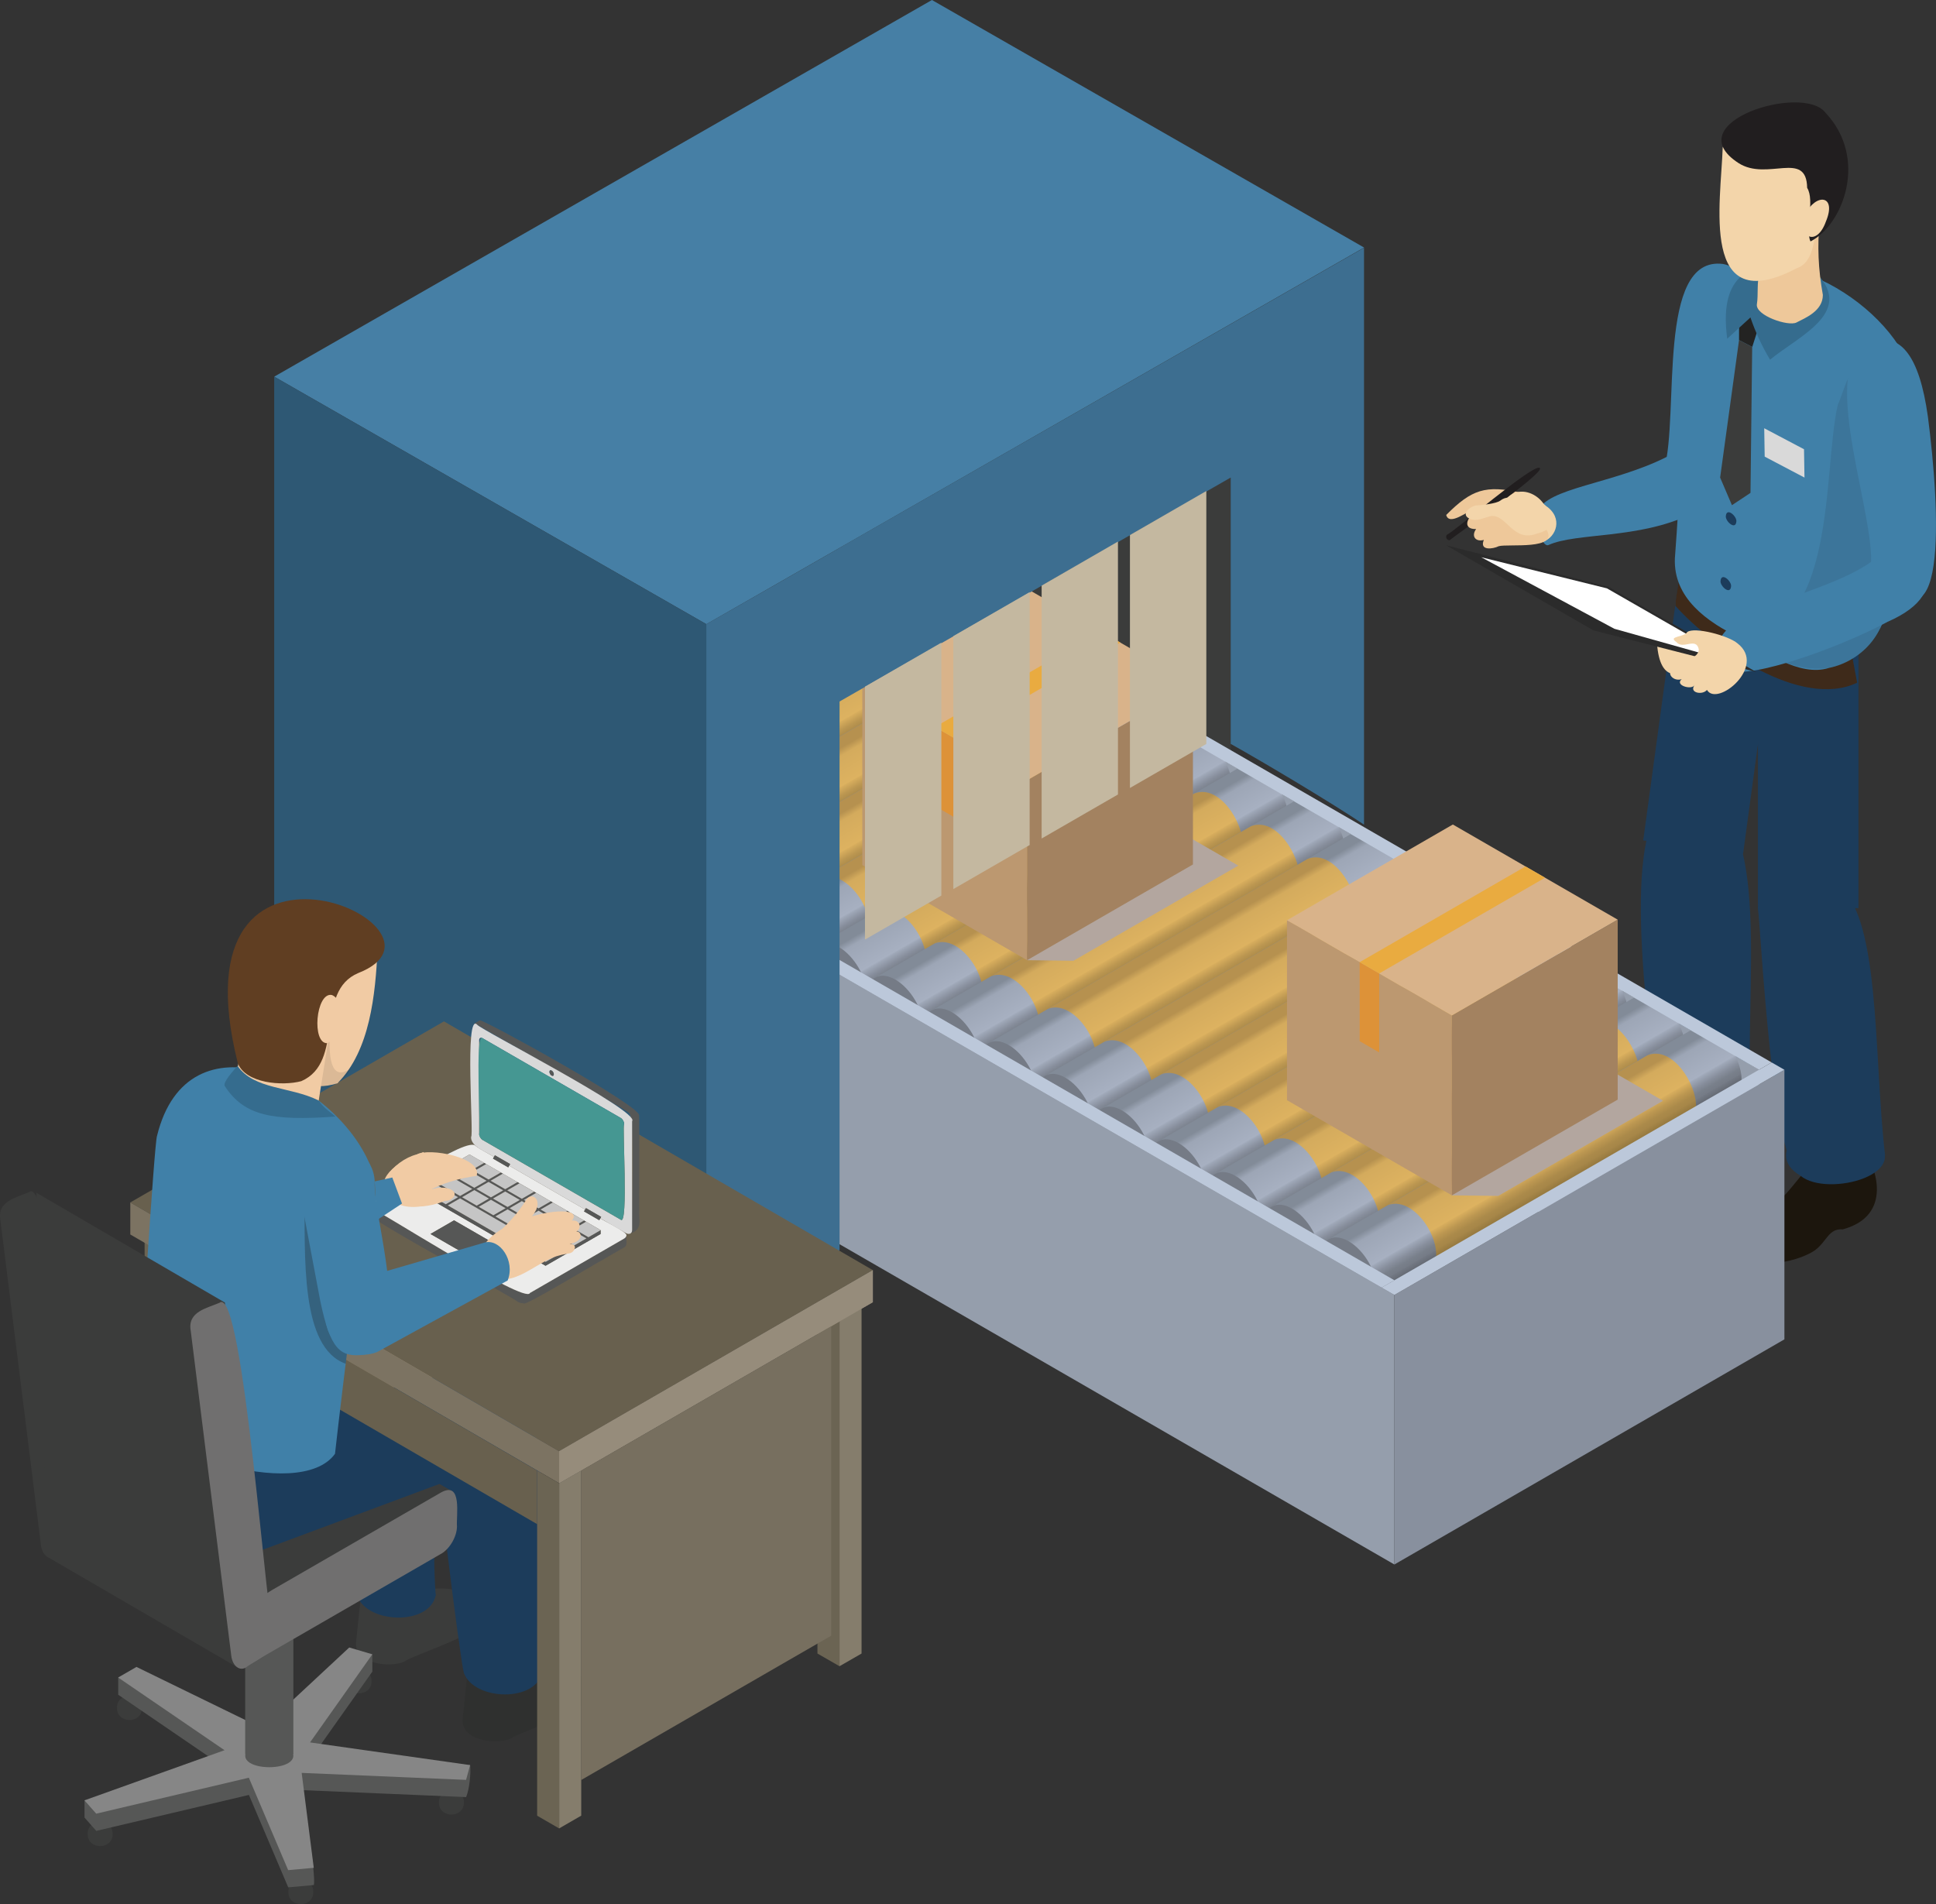 <?xml version="1.0" encoding="UTF-8"?>
<svg xmlns="http://www.w3.org/2000/svg" xmlns:xlink="http://www.w3.org/1999/xlink" viewBox="0 0 332.82 327.37">
  <rect x="0" y="0" width="332.82" height="327.37" fill="#333333" stroke="none"/>
  <defs>
    <style>
      .cls-1 {
        opacity: .1;
      }

      .cls-1, .cls-2 {
        fill: #1c1c1b;
      }

      .cls-3 {
        fill: url(#linear-gradient);
      }

      .cls-4 {
        fill: none;
        isolation: isolate;
      }

      .cls-5 {
        fill: #68604e;
      }

      .cls-6 {
        fill: #f1cba4;
      }

      .cls-7 {
        fill: #f3d5aa;
      }

      .cls-8 {
        fill: #eec89a;
      }

      .cls-9 {
        fill: #e9ab40;
      }

      .cls-10 {
        fill: #fff;
      }

      .cls-11 {
        fill: #ececeb;
      }

      .cls-12 {
        fill: #6b6453;
      }

      .cls-13 {
        fill: #9c9c9b;
      }

      .cls-14 {
        fill: #857d6c;
      }

      .cls-15 {
        fill: #bcc8da;
      }

      .cls-16 {
        fill: #bc9870;
      }

      .cls-17 {
        fill: #c4b8a0;
      }

      .cls-18 {
        fill: #dd9238;
      }

      .cls-19 {
        fill: #d9b38a;
      }

      .cls-20 {
        fill: #d9d9d9;
      }

      .cls-21 {
        fill: #c5c5c5;
      }

      .cls-22 {
        fill: #21556a;
      }

      .cls-23 {
        fill: #211e1f;
      }

      .cls-24 {
        fill: #232322;
      }

      .cls-25 {
        fill: #4080a8;
      }

      .cls-26 {
        fill: #1c160d;
      }

      .cls-27 {
        fill: #356c8e;
      }

      .cls-28 {
        fill: #3d6e90;
      }

      .cls-29 {
        fill: #3e2a1a;
      }

      .cls-30 {
        fill: #1c3c5b;
      }

      .cls-31 {
        fill: #a38260;
      }

      .cls-32 {
        fill: #706f6f;
      }

      .cls-33 {
        fill: #968c7b;
      }

      .cls-34 {
        fill: #959eac;
      }

      .cls-35 {
        fill: #968870;
      }

      .cls-36 {
        fill: #459792;
      }

      .cls-37 {
        fill: #868686;
      }

      .cls-38 {
        fill: #88909e;
      }

      .cls-39 {
        fill: #2b2b2b;
      }

      .cls-40 {
        fill: #565756;
      }

      .cls-41 {
        fill: #2e5874;
      }

      .cls-42 {
        fill: #3b3c3b;
      }

      .cls-43 {
        fill: #2f302f;
      }

      .cls-44 {
        fill: #603e22;
      }

      .cls-45 {
        fill: #467fa5;
      }

      .cls-46 {
        fill: #776f5f;
      }

      .cls-47 {
        fill: #7c7362;
      }

      .cls-48 {
        fill: #757b86;
      }

      .cls-49 {
        fill: #b3a69f;
        mix-blend-mode: multiply;
      }

      .cls-50 {
        fill: url(#linear-gradient-8);
      }

      .cls-51 {
        fill: url(#linear-gradient-9);
      }

      .cls-52 {
        fill: url(#linear-gradient-3);
      }

      .cls-53 {
        fill: url(#linear-gradient-4);
      }

      .cls-54 {
        fill: url(#linear-gradient-2);
      }

      .cls-55 {
        fill: url(#linear-gradient-6);
      }

      .cls-56 {
        fill: url(#linear-gradient-7);
      }

      .cls-57 {
        fill: url(#linear-gradient-5);
      }

      .cls-58 {
        fill: url(#linear-gradient-14);
      }

      .cls-59 {
        fill: url(#linear-gradient-18);
      }

      .cls-60 {
        fill: url(#linear-gradient-22);
      }

      .cls-61 {
        fill: url(#linear-gradient-20);
      }

      .cls-62 {
        fill: url(#linear-gradient-21);
      }

      .cls-63 {
        fill: url(#linear-gradient-23);
      }

      .cls-64 {
        fill: url(#linear-gradient-15);
      }

      .cls-65 {
        fill: url(#linear-gradient-19);
      }

      .cls-66 {
        fill: url(#linear-gradient-16);
      }

      .cls-67 {
        fill: url(#linear-gradient-17);
      }

      .cls-68 {
        fill: url(#linear-gradient-13);
      }

      .cls-69 {
        fill: url(#linear-gradient-12);
      }

      .cls-70 {
        fill: url(#linear-gradient-10);
      }

      .cls-71 {
        fill: url(#linear-gradient-11);
      }

      .cls-72 {
        fill: url(#linear-gradient-27);
      }

      .cls-73 {
        fill: url(#linear-gradient-24);
      }

      .cls-74 {
        fill: url(#linear-gradient-26);
      }

      .cls-75 {
        fill: url(#linear-gradient-25);
      }

      .cls-76 {
        fill: url(#linear-gradient-28);
      }

      .cls-77 {
        fill: url(#linear-gradient-29);
      }

      .cls-2 {
        opacity: .3;
      }
    </style>
    <linearGradient id="linear-gradient" x1="656.01" y1="367.08" x2="679.3" y2="367.08" gradientTransform="translate(1058.07 -98) rotate(-160.72) scale(1 -1)" gradientUnits="userSpaceOnUse">
      <stop offset="0" stop-color="#211e1f"/>
      <stop offset=".09" stop-color="#211e1f"/>
      <stop offset="1" stop-color="#211e1f"/>
    </linearGradient>
    <linearGradient id="linear-gradient-2" x1="5982.68" y1="132.74" x2="5975.83" y2="120.88" gradientTransform="translate(-5840.99)" gradientUnits="userSpaceOnUse">
      <stop offset=".05" stop-color="#595e67"/>
      <stop offset=".11" stop-color="#60656e"/>
      <stop offset=".21" stop-color="#737984"/>
      <stop offset=".21" stop-color="#757b86"/>
      <stop offset=".27" stop-color="#79808b"/>
      <stop offset=".34" stop-color="#878e9c"/>
      <stop offset=".43" stop-color="#9ea7b7"/>
      <stop offset=".45" stop-color="#a7b0c1"/>
      <stop offset=".78" stop-color="#9da6b6"/>
      <stop offset=".87" stop-color="#828b98"/>
    </linearGradient>
    <linearGradient id="linear-gradient-3" x1="5983.85" y1="132.06" x2="5977" y2="120.2" gradientTransform="translate(-5840.99)" gradientUnits="userSpaceOnUse">
      <stop offset=".05" stop-color="#886e3a"/>
      <stop offset=".11" stop-color="#8f743d"/>
      <stop offset=".21" stop-color="#a58547"/>
      <stop offset=".21" stop-color="#a68648"/>
      <stop offset=".27" stop-color="#ab8a4a"/>
      <stop offset=".35" stop-color="#bc9751"/>
      <stop offset=".44" stop-color="#d7ad5d"/>
      <stop offset=".45" stop-color="#ddb260"/>
      <stop offset=".78" stop-color="#d4ab5d"/>
      <stop offset=".87" stop-color="#b6914f"/>
    </linearGradient>
    <linearGradient id="linear-gradient-4" x1="5992.42" y1="138.36" x2="5985.57" y2="126.5" xlink:href="#linear-gradient-2"/>
    <linearGradient id="linear-gradient-5" x1="5993.59" y1="137.69" x2="5986.74" y2="125.83" xlink:href="#linear-gradient-3"/>
    <linearGradient id="linear-gradient-6" x1="6002.16" y1="143.99" x2="5995.31" y2="132.13" xlink:href="#linear-gradient-2"/>
    <linearGradient id="linear-gradient-7" x1="6003.33" y1="143.31" x2="5996.48" y2="131.45" xlink:href="#linear-gradient-3"/>
    <linearGradient id="linear-gradient-8" x1="6011.9" y1="149.61" x2="6005.05" y2="137.75" xlink:href="#linear-gradient-2"/>
    <linearGradient id="linear-gradient-9" x1="6013.07" y1="148.94" x2="6006.22" y2="137.08" xlink:href="#linear-gradient-3"/>
    <linearGradient id="linear-gradient-10" x1="6021.64" y1="155.24" x2="6014.79" y2="143.38" xlink:href="#linear-gradient-2"/>
    <linearGradient id="linear-gradient-11" x1="6022.81" y1="154.56" x2="6015.96" y2="142.7" xlink:href="#linear-gradient-3"/>
    <linearGradient id="linear-gradient-12" x1="6031.38" y1="160.86" x2="6024.53" y2="149" xlink:href="#linear-gradient-2"/>
    <linearGradient id="linear-gradient-13" x1="6032.55" y1="160.18" x2="6025.7" y2="148.32" xlink:href="#linear-gradient-3"/>
    <linearGradient id="linear-gradient-14" x1="6041.12" y1="166.48" x2="6034.27" y2="154.62" xlink:href="#linear-gradient-2"/>
    <linearGradient id="linear-gradient-15" x1="6042.29" y1="165.81" x2="6035.44" y2="153.95" xlink:href="#linear-gradient-3"/>
    <linearGradient id="linear-gradient-16" x1="6050.86" y1="172.11" x2="6044.01" y2="160.25" xlink:href="#linear-gradient-2"/>
    <linearGradient id="linear-gradient-17" x1="6052.03" y1="171.43" x2="6045.18" y2="159.57" xlink:href="#linear-gradient-3"/>
    <linearGradient id="linear-gradient-18" x1="6060.6" y1="177.73" x2="6053.75" y2="165.87" xlink:href="#linear-gradient-2"/>
    <linearGradient id="linear-gradient-19" x1="6061.77" y1="177.06" x2="6054.93" y2="165.2" xlink:href="#linear-gradient-3"/>
    <linearGradient id="linear-gradient-20" x1="6070.34" y1="183.36" x2="6063.5" y2="171.5" xlink:href="#linear-gradient-2"/>
    <linearGradient id="linear-gradient-21" x1="6071.51" y1="182.68" x2="6064.67" y2="170.82" xlink:href="#linear-gradient-3"/>
    <linearGradient id="linear-gradient-22" x1="6080.08" y1="188.98" x2="6073.24" y2="177.12" xlink:href="#linear-gradient-2"/>
    <linearGradient id="linear-gradient-23" x1="6081.25" y1="188.3" x2="6074.41" y2="176.44" xlink:href="#linear-gradient-3"/>
    <linearGradient id="linear-gradient-24" x1="6089.82" y1="194.6" x2="6082.98" y2="182.74" xlink:href="#linear-gradient-2"/>
    <linearGradient id="linear-gradient-25" x1="6091" y1="193.93" x2="6084.15" y2="182.07" xlink:href="#linear-gradient-3"/>
    <linearGradient id="linear-gradient-26" x1="6099.57" y1="200.23" x2="6092.72" y2="188.37" xlink:href="#linear-gradient-2"/>
    <linearGradient id="linear-gradient-27" x1="6100.74" y1="199.55" x2="6093.89" y2="187.69" xlink:href="#linear-gradient-3"/>
    <linearGradient id="linear-gradient-28" x1="6109.31" y1="205.85" x2="6102.46" y2="193.99" xlink:href="#linear-gradient-2"/>
    <linearGradient id="linear-gradient-29" x1="6110.48" y1="205.18" x2="6103.63" y2="193.32" xlink:href="#linear-gradient-3"/>
  </defs>
  <g class="cls-4">
    <g id="_レイヤー_2" data-name="レイヤー 2">
      <g id="pc">
        <g>
          <g>
            <path class="cls-26" d="m297.47,185.19c2.24,3,5.19,11.46-3.53,13.82-2.41-.18-2.68,1.96-4.65,3.49-1.48,1.19-8.46,4.19-13.71.53-1.07-3.28,2.41-5.74,5.7-7.74,3.26-1.53,6.55-7.89,8.98-8.79,0,0,3.24-3.95,7.21-1.3Z"/>
            <path class="cls-26" d="m320.31,197.56c2.25,2.99,5.18,11.46-3.53,13.81-2.4-.18-2.68,1.97-4.65,3.5-1.48,1.18-8.46,4.18-13.71.52-1.05-3.37,2.37-5.69,5.7-7.74,3.25-1.53,6.55-7.89,8.98-8.8,0,0,3.24-3.94,7.22-1.3Z"/>
          </g>
          <path class="cls-30" d="m305.74,101.71c-1.77,13.21-4.26,31.76-6.08,45.07l-17.17-2.29c.39-2.84,5.93-43.51,6.15-45.14l.72.07,16.38,2.29Z"/>
          <path class="cls-30" d="m286.3,181.83c-3.33,1.92-3.33,5.04,0,6.96,4.63,3.87,20.56-.47,12.05-6.96-3.33-1.92-8.72-1.92-12.05,0Z"/>
          <path class="cls-30" d="m300.85,185.31c-.55-19.2,3.85-49.61-11.72-49.36-12.26,2.61-4.67,42.2-5.33,49.36.46,1.79,3.15-.62,4.89,0,0,0,12.15,0,12.15,0Z"/>
          <rect class="cls-30" x="302.21" y="110.62" width="17.28" height="45.52"/>
          <path class="cls-30" d="m309.53,195.19c-3.33,1.92-3.33,5.04,0,6.96,4.63,3.87,20.56-.47,12.05-6.96-3.33-1.92-8.72-1.92-12.05,0Z"/>
          <path class="cls-30" d="m324.07,198.67c-2.07-17.72-.65-42.21-8.69-46.9-4.72-3.77-12.34-2.04-13.18,4.37.51,3.42,2.56,46,7.2,44.65,0,0,14.67-2.12,14.67-2.12Z"/>
          <path class="cls-29" d="m319.26,117.38c-9.68,4.62-24.88-6.12-31.19-13.16-.25-.11.64-4.71.57-4.87l.72.07c7.81,6.93,17.89,14.03,28.83,12.23.36,1.93.72,3.79,1.07,5.72Z"/>
          <path class="cls-25" d="m300.04,60.7c-2.1,13.44-10.82,41.59-13.96,20,2.67-9.42-1.37-36.75,10.1-35.32,3.81.75,5.98,4.55,3.86,15.33Z"/>
          <path class="cls-25" d="m290.68,88.4c-9,4.33-19.64,3.13-24.49,5.31-1.18.53-3.2-5.07-.8-7.17,3.76-3.31,15.87-4.12,24.45-9.91.64,2.13,6.58,9.55.84,11.77Z"/>
          <path class="cls-25" d="m326.39,59.43s-1.91,43.1-1.91,43.1c0,6.38-4.57,11.19-10.08,12.31-5,1.6-11.2-2.86-15.43-5.25-5.51-2.68-11.31-6.75-11.04-13.59.88-11.31,1.46-27.29,2.69-38.53,5.11-20.49,28.02-10.08,35.77,1.95Z"/>
          <path class="cls-1" d="m298.96,109.59c9.17,6.38,17.83,8.31,24.21-1.08,1.09-5.39-1.59-8.78-.5-14.18-.14-9.62-3.53-19.62-4.52-29.27-.29-1.39-1.41,2.82-2.21,4.53-2.63,11.42-.05,39.87-16.97,40Z"/>
          <polygon class="cls-20" points="303.37 78.51 310.21 82.11 310.13 77.24 303.29 73.63 303.37 78.51"/>
          <path class="cls-25" d="m298.29,109.21l-3.24-1.86c-.68-10.49,2.41-32.83,4.24-53.68l3.69,1.36c-1.94,21.05-5.03,43.56-4.68,54.18Z"/>
          <path class="cls-13" d="m299.12,62.51c-.12.88,1.67,2.51,1.81.95.12-.88-1.67-2.51-1.81-.95Z"/>
          <path class="cls-13" d="m297.74,75.99c-.12.88,1.67,2.51,1.81.95.12-.88-1.67-2.51-1.81-.95Z"/>
          <path class="cls-30" d="m296.69,88.72c-.12.88,1.67,2.51,1.81.95.12-.88-1.67-2.51-1.81-.95Z"/>
          <path class="cls-30" d="m295.78,99.87c-.12.88,1.67,2.51,1.81.95.12-.88-1.67-2.51-1.81-.95Z"/>
          <polygon class="cls-24" points="298.96 58.48 301.23 59.65 302.73 54.96 298.97 53.66 298.96 58.48"/>
          <polygon class="cls-42" points="300.93 84.74 301.22 59.65 298.96 58.48 295.71 82.11 297.74 86.86 300.93 84.74"/>
          <path class="cls-27" d="m311.67,46.38c7.66,7.11-2.19,11.21-7.38,15.46-1.37-2.29-2.51-4.73-3.37-7.26-1.33,1.22-2.66,2.44-3.99,3.66-1.62-12.01,4.9-14.02,14.74-11.86Z"/>
          <path class="cls-7" d="m284.86,110.66c.5,6.89,4.2,6.34,7.78,1.84l-7.78-1.84Z"/>
          <path class="cls-8" d="m312.8,38.19c-.37,4.09-.25,7.94.57,12.52,0,2.76-3.01,3.95-4.54,4.74-1.39.72-7.12-1.21-6.8-3.16.27-1.59-.06-3.89.49-5.45.61-1.73,2.23-2.67,2.23-4.47l8.04-4.18Z"/>
          <path class="cls-7" d="m296.15,25.37c-.29,9.42-4.03,29.55,12.7,20.76,3.34-1.12,2.87-5.96,3.95-8.71,1.94-4.97.64-11.98-4.85-14.23-3.42-1.17-10.53-2.55-11.8,2.18h0Z"/>
          <path class="cls-3" d="m313.83,19.39c-3.86-5.11-25.67,1.68-14.97,8.64,4.95,3.2,11.7-2.31,11.81,4.27,1.34,2.11-.37,7.26.58,9.21,5.6-2.87,9.97-14.27,2.58-22.12Z"/>
          <path class="cls-7" d="m313.88,38.12c-1.53,4.28-4.79,2.88-3.62-1.16,1.91-3.85,5.58-3.48,3.62,1.16Z"/>
          <path class="cls-25" d="m331.43,71.66c1.99,15.29,3.87,44.46-9.77,24.96.31-9.98-10.17-36.64,1.13-38.2,3.84-.53,7.13,2.36,8.64,13.24Z"/>
          <path class="cls-25" d="m324.45,106.94c-8.8,4.73-26.16,10.82-27.73,7.74-6.97-9.38,15.6-11.39,24.94-18.07,8.08-3.57,15.39,4.88,2.79,10.32Z"/>
          <polygon class="cls-39" points="248.57 93.74 273.93 108.39 301.89 115.52 276.53 100.88 248.57 93.74"/>
          <polygon class="cls-10" points="254.64 95.81 277.53 108.11 298.77 114.08 276.25 101.16 254.64 95.81"/>
          <g>
            <path class="cls-7" d="m265.77,86.98c-2.94-2.66-2.84,1.84-4.59,3.31-.45.49,3.39,2.92,4.07,2.87,2.29-.78,3.55-4.12.51-6.18Z"/>
            <g>
              <path class="cls-8" d="m261.43,84.69c-6.05-1.31-8.41-.57-12.81,3.85.51,1.97,3.79-.74,4.9-1.08,2.9-.63,5.93,1.19,8.67-.66l-.76-2.12Z"/>
              <g>
                <path class="cls-8" d="m264.45,81.53l-16.44,9.51,16.44-9.51Z"/>
                <path class="cls-23" d="m249.23,92.87c-.53.09-.86-.66-.41-.99.84-.18,14.97-12.39,15.89-11.41,1.05.7-15.12,12.01-15.48,12.4Z"/>
              </g>
              <path class="cls-8" d="m265.82,91.04c.34.93-7.19-4.08-7.32-3.93l-5.09,1.13c-1.35.91-1.9,2.79.35,2.72-.88,1.21-.11,2.27,1.33,1.87-.8,1.89,1.52,1.59,2.56,1.08,1.57-.45,10.5.74,8.18-2.88Z"/>
              <path class="cls-7" d="m266.12,90.6c-.34.86-8.3-2.06-8.13-3.06,2.14-5.98,9.4-2.04,8.13,3.06Z"/>
              <path class="cls-7" d="m257.9,86.08c-.62.5-3.25.79-3.95.81-1.11.03-2.98,1.53-1.31,2.29,1.27.59,2.54-.24,3.75-.46,2.71-.22,3.7,4.67,7.96,2.98,3.74-.89,2.18-3.97-.81-4.44-1.95-.39-3.66-2.72-5.65-1.17Z"/>
            </g>
          </g>
          <path class="cls-7" d="m298.7,110.62c-1.56-1.35-7.48-2.9-8.65-1.94-.49.9-3.41.67-1.87,1.7,1.13,1.4,3.39-.92,3.86,1.26-.07,2.11-4.03,1.62-4.82,3.77-.46.67.61,1.77,1.89,1.36-1.27,1.02,1.61,1.92,2.2,1.05-.99,1.27,1.33,1.77,2.14.8,1.73,3.01,10.34-4.05,5.25-8h0Z"/>
        </g>
        <g>
          <polygon class="cls-42" points="144.34 120.59 144.34 183.89 211.58 145.35 211.58 82.09 144.34 120.59"/>
          <polygon class="cls-45" points="121.43 107.32 234.5 42.56 160.21 0 47.14 64.76 121.43 107.32"/>
          <polygon class="cls-34" points="302.39 230.28 160.05 148.1 160.05 101.75 302.39 183.93 302.39 230.28"/>
          <polygon class="cls-38" points="160.05 148.1 97.37 184.29 97.37 137.94 160.05 101.75 160.05 148.1"/>
          <polygon class="cls-34" points="302.39 183.93 239.71 220.12 97.37 137.94 160.05 101.75 302.39 183.93"/>
          <g>
            <g>
              <path class="cls-54" d="m172.76,112.5c.06-3.79-4.04-10.36-8.3-8.72h0s-62.68,36.19-62.68,36.19l6.88,11.84,62.68-36.19h0c.88-.5,1.42-1.58,1.42-3.12Z"/>
              <path class="cls-48" d="m110.08,148.69c-1.1,8.5-10.55-.85-9.71-5.61,0-3.08,2.17-4.32,4.86-2.77,2.68,1.55,4.86,5.3,4.86,8.38Z"/>
            </g>
            <path class="cls-52" d="m164.93,117.02c.06-3.79-4.04-10.36-8.3-8.72h0s-44.67,25.79-44.67,25.79h0c5.05-1.96,11.12,8.44,6.88,11.84h0s44.67-25.79,44.67-25.79h0c.88-.5,1.42-1.58,1.42-3.12Z"/>
          </g>
          <g>
            <g>
              <path class="cls-53" d="m182.5,118.12c.06-3.79-4.04-10.36-8.3-8.72h0s-62.68,36.19-62.68,36.19l6.88,11.84,62.68-36.19h0c.88-.5,1.42-1.58,1.42-3.12Z"/>
              <path class="cls-48" d="m119.82,154.32c-1.1,8.5-10.55-.85-9.71-5.61,0-3.08,2.17-4.32,4.86-2.77,2.68,1.55,4.86,5.3,4.86,8.38Z"/>
            </g>
            <path class="cls-57" d="m174.67,122.65c.06-3.79-4.04-10.36-8.3-8.72h0s-44.67,25.79-44.67,25.79h0c5.05-1.96,11.12,8.44,6.88,11.84h0s44.67-25.79,44.67-25.79h0c.88-.5,1.42-1.58,1.42-3.12Z"/>
          </g>
          <g>
            <g>
              <path class="cls-55" d="m192.24,123.75c.06-3.79-4.04-10.36-8.3-8.72h0s-62.68,36.19-62.68,36.19l6.88,11.84,62.68-36.19h0c.88-.5,1.42-1.58,1.42-3.12Z"/>
              <path class="cls-48" d="m129.56,159.94c-1.1,8.5-10.55-.85-9.71-5.61,0-3.08,2.17-4.32,4.86-2.77,2.68,1.55,4.86,5.3,4.86,8.38Z"/>
            </g>
            <path class="cls-56" d="m184.41,128.27c.06-3.79-4.04-10.36-8.3-8.72h0s-44.67,25.79-44.67,25.79h0c5.05-1.96,11.12,8.44,6.88,11.84h0s44.67-25.79,44.67-25.79h0c.88-.5,1.42-1.58,1.42-3.12Z"/>
          </g>
          <g>
            <g>
              <path class="cls-50" d="m201.98,129.37c.06-3.79-4.04-10.36-8.3-8.72h0s-62.68,36.19-62.68,36.19l6.88,11.84,62.68-36.19h0c.88-.5,1.42-1.58,1.42-3.12Z"/>
              <path class="cls-48" d="m139.3,165.56c-1.1,8.5-10.55-.85-9.71-5.61,0-3.08,2.17-4.32,4.86-2.77,2.68,1.55,4.86,5.3,4.86,8.38Z"/>
            </g>
            <path class="cls-51" d="m194.15,133.9c.06-3.79-4.04-10.36-8.3-8.72h0s-44.67,25.79-44.67,25.79h0c5.05-1.96,11.12,8.44,6.88,11.84h0s44.67-25.79,44.67-25.79h0c.88-.5,1.42-1.58,1.42-3.12Z"/>
          </g>
          <g>
            <g>
              <path class="cls-70" d="m211.73,135c.06-3.79-4.04-10.36-8.3-8.72h0s-62.68,36.19-62.68,36.19l6.88,11.84,62.68-36.19h0c.88-.5,1.42-1.58,1.42-3.12Z"/>
              <path class="cls-48" d="m149.04,171.19c-1.1,8.5-10.55-.85-9.71-5.61,0-3.08,2.17-4.32,4.86-2.77,2.68,1.55,4.86,5.3,4.86,8.38Z"/>
            </g>
            <path class="cls-71" d="m203.89,139.52c.06-3.79-4.04-10.36-8.3-8.72h0s-44.67,25.79-44.67,25.79h0c5.05-1.96,11.12,8.44,6.88,11.84h0s44.67-25.79,44.67-25.79h0c.88-.5,1.42-1.58,1.42-3.12Z"/>
          </g>
          <g>
            <g>
              <path class="cls-69" d="m221.47,140.62c.06-3.79-4.04-10.36-8.3-8.72h0s-62.68,36.19-62.68,36.19l6.88,11.84,62.68-36.19h0c.88-.5,1.42-1.58,1.42-3.12Z"/>
              <path class="cls-48" d="m158.78,176.81c-1.1,8.5-10.55-.85-9.71-5.61,0-3.08,2.17-4.32,4.86-2.77,2.68,1.55,4.86,5.3,4.86,8.38Z"/>
            </g>
            <path class="cls-68" d="m213.63,145.14c.06-3.79-4.04-10.36-8.3-8.72h0s-44.67,25.79-44.67,25.79h0c5.05-1.96,11.12,8.44,6.88,11.84h0s44.67-25.79,44.67-25.79h0c.88-.5,1.42-1.58,1.42-3.12Z"/>
          </g>
          <g>
            <g>
              <path class="cls-58" d="m231.21,146.24c.06-3.79-4.04-10.36-8.3-8.72h0s-62.68,36.19-62.68,36.19l6.88,11.84,62.68-36.19h0c.88-.5,1.42-1.58,1.42-3.12Z"/>
              <path class="cls-48" d="m168.52,182.43c-1.1,8.5-10.55-.85-9.71-5.61,0-3.08,2.17-4.32,4.86-2.77,2.68,1.55,4.86,5.3,4.86,8.38Z"/>
            </g>
            <path class="cls-64" d="m223.37,150.77c.06-3.79-4.04-10.36-8.3-8.72h0s-44.67,25.79-44.67,25.79h0c5.05-1.96,11.12,8.44,6.88,11.84h0s44.67-25.79,44.67-25.79h0c.88-.5,1.42-1.58,1.42-3.12Z"/>
          </g>
          <g>
            <g>
              <path class="cls-66" d="m240.95,151.87c.06-3.79-4.04-10.36-8.3-8.72h0s-62.68,36.19-62.68,36.19l6.88,11.84,62.68-36.19h0c.88-.5,1.42-1.58,1.42-3.12Z"/>
              <path class="cls-48" d="m178.26,188.06c-1.1,8.5-10.55-.85-9.71-5.61,0-3.08,2.17-4.32,4.86-2.77,2.68,1.55,4.86,5.3,4.86,8.38Z"/>
            </g>
            <path class="cls-67" d="m233.11,156.39c.06-3.79-4.04-10.36-8.3-8.72h0s-44.67,25.79-44.67,25.79h0c5.05-1.96,11.12,8.44,6.88,11.84h0s44.67-25.79,44.67-25.79h0c.88-.5,1.42-1.58,1.42-3.12Z"/>
          </g>
          <g>
            <g>
              <path class="cls-59" d="m250.69,157.49c.06-3.79-4.04-10.36-8.3-8.72h0s-62.68,36.19-62.68,36.19l6.88,11.84,62.68-36.19h0c.88-.5,1.42-1.58,1.42-3.12Z"/>
              <path class="cls-48" d="m188.01,193.68c-1.1,8.5-10.55-.85-9.71-5.61,0-3.08,2.17-4.32,4.86-2.77,2.68,1.55,4.86,5.3,4.86,8.38Z"/>
            </g>
            <path class="cls-65" d="m242.85,162.02c.06-3.79-4.04-10.36-8.3-8.72h0s-44.67,25.79-44.67,25.79h0c5.05-1.96,11.12,8.44,6.88,11.84h0s44.67-25.79,44.67-25.79h0c.88-.5,1.42-1.58,1.42-3.12Z"/>
          </g>
          <g>
            <g>
              <path class="cls-61" d="m260.43,163.12c.06-3.79-4.04-10.36-8.3-8.72h0s-62.68,36.19-62.68,36.19l6.88,11.84,62.68-36.19h0c.88-.5,1.42-1.58,1.42-3.12Z"/>
              <path class="cls-48" d="m197.75,199.31c-1.1,8.5-10.55-.85-9.71-5.61,0-3.08,2.17-4.32,4.86-2.77,2.68,1.55,4.86,5.3,4.86,8.38Z"/>
            </g>
            <path class="cls-62" d="m252.59,167.64c.06-3.79-4.04-10.36-8.3-8.72h0s-44.67,25.79-44.67,25.79h0c5.05-1.96,11.12,8.44,6.88,11.84h0s44.67-25.79,44.67-25.79h0c.88-.5,1.42-1.58,1.42-3.12Z"/>
          </g>
          <g>
            <g>
              <path class="cls-60" d="m270.17,168.74c.06-3.79-4.04-10.36-8.3-8.72h0s-62.68,36.19-62.68,36.19l6.88,11.84,62.68-36.19h0c.88-.5,1.42-1.58,1.42-3.12Z"/>
              <path class="cls-48" d="m207.49,204.93c-1.1,8.5-10.55-.85-9.71-5.61,0-3.08,2.17-4.32,4.86-2.77,2.68,1.55,4.86,5.3,4.86,8.38Z"/>
            </g>
            <path class="cls-63" d="m262.33,173.26c.06-3.79-4.04-10.36-8.3-8.72h0s-44.67,25.79-44.67,25.79h0c5.05-1.96,11.12,8.44,6.88,11.84h0s44.67-25.79,44.67-25.79h0c.88-.5,1.42-1.58,1.42-3.12Z"/>
          </g>
          <g>
            <g>
              <path class="cls-73" d="m279.91,174.36c.06-3.79-4.04-10.36-8.3-8.72h0s-62.68,36.19-62.68,36.19l6.88,11.84,62.68-36.19h0c.88-.5,1.42-1.58,1.42-3.12Z"/>
              <path class="cls-48" d="m217.23,210.55c-1.1,8.5-10.55-.85-9.71-5.61,0-3.08,2.17-4.32,4.86-2.77,2.68,1.55,4.86,5.3,4.86,8.38Z"/>
            </g>
            <path class="cls-75" d="m272.08,178.89c.06-3.79-4.04-10.36-8.3-8.72h0s-44.67,25.79-44.67,25.79h0c5.05-1.96,11.12,8.44,6.88,11.84h0s44.67-25.79,44.67-25.79h0c.88-.5,1.42-1.58,1.42-3.12Z"/>
          </g>
          <g>
            <g>
              <path class="cls-74" d="m289.65,179.99c.06-3.79-4.04-10.36-8.3-8.72h0s-62.68,36.19-62.68,36.19l6.88,11.84,62.68-36.19h0c.88-.5,1.42-1.58,1.42-3.12Z"/>
              <path class="cls-48" d="m226.97,216.18c-1.1,8.5-10.55-.85-9.71-5.61,0-3.08,2.17-4.32,4.86-2.77,2.68,1.55,4.86,5.3,4.86,8.38Z"/>
            </g>
            <path class="cls-72" d="m281.82,184.51c.06-3.79-4.04-10.36-8.3-8.72h0s-44.67,25.79-44.67,25.79h0c5.05-1.96,11.12,8.44,6.88,11.84h0s44.67-25.79,44.67-25.79h0c.88-.5,1.42-1.58,1.42-3.12Z"/>
          </g>
          <g>
            <g>
              <path class="cls-76" d="m299.39,185.61c.06-3.79-4.04-10.36-8.3-8.72h0s-62.68,36.19-62.68,36.19l6.88,11.84,62.68-36.19h0c.88-.5,1.42-1.58,1.42-3.12Z"/>
              <path class="cls-48" d="m236.71,221.8c-1.1,8.5-10.55-.85-9.71-5.61,0-3.08,2.17-4.32,4.86-2.77,2.68,1.55,4.86,5.3,4.86,8.38Z"/>
            </g>
            <path class="cls-77" d="m291.56,190.14c.06-3.79-4.04-10.36-8.3-8.72h0s-44.67,25.79-44.67,25.79h0c5.05-1.96,11.12,8.44,6.88,11.84h0s44.67-25.79,44.67-25.79h0c.88-.5,1.42-1.58,1.42-3.12Z"/>
          </g>
          <polygon class="cls-34" points="239.71 268.99 93 184.29 93 137.94 239.71 222.65 239.71 268.99"/>
          <polygon class="cls-15" points="239.71 220.12 97.37 137.94 95.18 139.21 237.52 221.38 239.71 220.12"/>
          <polygon class="cls-15" points="93 137.94 160.05 99.23 162.24 100.49 95.18 139.21 93 137.94"/>
          <polygon class="cls-15" points="304.57 182.67 162.24 100.49 160.05 101.75 302.39 183.93 304.57 182.67"/>
          <polygon class="cls-38" points="306.76 230.28 239.71 268.99 239.71 222.65 306.76 183.93 306.76 230.28"/>
          <polygon class="cls-15" points="237.52 221.38 304.57 182.67 306.76 183.93 239.71 222.65 237.52 221.38"/>
          <g>
            <polygon class="cls-49" points="285.89 189.26 257.56 205.62 249.59 205.52 257.38 172.8 285.89 189.26"/>
            <polygon class="cls-16" points="221.25 189.16 249.59 205.52 249.59 174.58 221.25 158.22 221.25 189.16"/>
            <polygon class="cls-31" points="278.1 189.06 249.59 205.52 249.59 174.58 278.1 158.12 278.1 189.06"/>
            <polygon class="cls-19" points="221.25 158.22 249.59 174.58 278.1 158.12 249.76 141.76 221.25 158.22"/>
            <polygon class="cls-18" points="233.74 179.01 237.1 180.95 237.1 167.37 233.74 165.43 233.74 179.01"/>
            <polygon class="cls-9" points="233.74 165.43 237.1 167.37 265.61 150.91 262.25 148.97 233.74 165.43"/>
          </g>
          <g>
            <polygon class="cls-49" points="212.88 148.83 184.54 165.19 176.57 165.09 184.36 132.37 212.88 148.83"/>
            <polygon class="cls-16" points="148.24 148.73 176.57 165.09 176.57 134.15 148.24 117.79 148.24 148.73"/>
            <polygon class="cls-31" points="205.08 148.63 176.57 165.09 176.57 134.15 205.08 117.69 205.08 148.63"/>
            <polygon class="cls-19" points="148.24 117.79 176.57 134.15 205.08 117.69 176.75 101.33 148.24 117.79"/>
            <polygon class="cls-18" points="160.72 138.59 164.08 140.53 164.08 126.94 160.72 125 160.72 138.59"/>
            <polygon class="cls-9" points="160.72 125 164.08 126.94 192.6 110.48 189.24 108.54 160.72 125"/>
          </g>
          <path class="cls-28" d="m146.21,93.11c-2.84,1.68-21.5,12.32-24.8,14.21v120.73l22.92-13.11v-94.33c15.64-8.94,51.21-29.31,67.24-38.5v45.79c5.82,3.24,17.43,10.19,22.92,13.88V42.6l-88.28,50.51Z"/>
          <polygon class="cls-17" points="207.38 127.91 194.25 135.48 194.25 91.99 207.38 84.42 207.38 127.91"/>
          <polygon class="cls-17" points="192.19 136.6 179.07 144.17 179.07 100.68 192.19 93.11 192.19 136.6"/>
          <polygon class="cls-17" points="177.01 145.29 163.89 152.86 163.89 109.37 177.01 101.8 177.01 145.29"/>
          <polygon class="cls-17" points="161.83 153.98 148.7 161.55 148.7 118.06 161.83 110.49 161.83 153.98"/>
          <polygon class="cls-41" points="47.14 64.76 121.43 107.32 121.43 228.03 47.14 185.48 47.14 64.76"/>
        </g>
        <g>
          <g>
            <path class="cls-42" d="m62.52,269.79l10.34,3.55c6.51-1.01,10.56,1.44,10.18,5.06h0c.31,2.32-12.13,6.19-13.5,7.26-2.54,1.2-8.45.36-8.34-3.12h-.01s1.34-12.75,1.34-12.75Z"/>
            <path class="cls-30" d="m74.9,274.31c-1.29-17.71,2.97-41.64-5.14-46.61-3.6-1.86-12.46-.83-13.26,3.84-.53,3.07,4.36,41.09,4.92,42.85,1.55,2.22,10.77.12,13.48-.07Z"/>
            <path class="cls-30" d="m61.44,274.45c1.76,4.75,12.38,5.08,13.46-.16-.66-5.39-13.65-5.69-13.46.16Z"/>
          </g>
          <path class="cls-35" d="m74.75,239.36l-9.78,5.97-6.92-.62-30.92,16.87c-2.24-1.3-8.28-18.1-8.28-18.1,13.95,5.98,57.36-37.46,55.9-4.12Z"/>
          <g>
            <path class="cls-43" d="m80.84,283.01l10.34,3.55c6.51-1.01,10.56,1.44,10.18,5.06h0c.31,2.32-12.13,6.19-13.5,7.26-2.54,1.2-8.45.36-8.34-3.12h-.01s1.34-12.75,1.34-12.75Z"/>
            <path class="cls-30" d="m93.22,287.52c-1.29-17.71,2.97-41.64-5.14-46.61-4.55-3.92-12.18-2.49-13.26,3.84-.53,3.07,4.36,41.09,4.92,42.85,1.55,2.22,10.77.12,13.48-.07Z"/>
            <path class="cls-30" d="m79.76,287.66c1.76,4.75,12.38,5.08,13.46-.16-.66-5.39-13.65-5.69-13.46.16Z"/>
          </g>
          <g>
            <g>
              <path class="cls-42" d="m24.4,293.64c.04,2.78-4.33,2.78-4.29,0-.04-2.78,4.33-2.78,4.29,0Z"/>
              <path class="cls-42" d="m19.36,315.32c.04,2.78-4.33,2.78-4.29,0-.04-2.78,4.33-2.78,4.29,0Z"/>
              <path class="cls-42" d="m53.86,325.29c.04,2.78-4.33,2.78-4.29,0-.04-2.78,4.33-2.78,4.29,0Z"/>
              <path class="cls-42" d="m79.75,309.9c.04,2.78-4.33,2.78-4.29,0-.04-2.78,4.33-2.78,4.29,0Z"/>
              <path class="cls-42" d="m63.87,289.05c.04,2.78-4.33,2.78-4.29,0-.04-2.78,4.33-2.78,4.29,0Z"/>
              <g>
                <path class="cls-40" d="m64.01,287.38v-2.95c-3.27.04-16.46,13.65-18.9,15.69-1.84-.84-23.55-11.74-24.79-11.69v2.95l18.29,12.5-24.08,5.67v2.95l2.02,2.29,26.24-6.18,6.76,15.89,4.4-.4c.42-1.86-1.8-14.22-2.08-16.32l28.26,1.2c.56-1.33.84-4.06.7-5.49l-27.52-.95,10.71-15.15Z"/>
                <polygon class="cls-37" points="64.01 284.43 60.04 283.26 45.11 297.16 23.46 286.6 20.31 288.42 38.6 300.92 14.52 309.54 16.54 311.83 42.78 305.65 49.54 321.54 53.94 321.14 51.86 304.82 80.12 306.02 80.82 303.48 53.3 299.58 64.01 284.43"/>
              </g>
              <path class="cls-40" d="m49.22,299.89c5.83,5.27-11.69,5.27-5.85,0,1.62-.93,4.24-.93,5.85,0Z"/>
              <rect class="cls-40" x="42.15" y="274.93" width="8.28" height="26.65"/>
            </g>
            <path class="cls-22" d="m45.98,249.89l-32.73,18.9c-1.51.87-2.73.16-2.73-1.58-.04-4.07,2.8-9,6.31-11.04,0,0,29.15-16.83,29.15-16.83,3.69-2.02,2.58,4,2.73,5.82,0,1.74-1.22,3.86-2.73,4.74Z"/>
            <polygon class="cls-42" points="41.06 286.17 11.06 268.79 47.8 239.1 77.92 256.51 41.06 286.17"/>
            <path class="cls-32" d="m75.83,267.15l-32.73,18.9c-1.51.87-2.73.16-2.73-1.58-.04-4.07,2.8-9,6.31-11.04,0,0,29.15-16.83,29.15-16.83,3.69-2.02,2.58,4,2.73,5.82,0,1.74-1.22,3.86-2.73,4.74Z"/>
          </g>
          <path class="cls-30" d="m92.25,249.79l-9.78,5.97-6.92-.62-33.4,12.44c-2.24-1.3-8.49-20.82-8.49-20.82,12.03,5.61,59.21-28.6,58.59,3.03Z"/>
          <g>
            <g>
              <polygon class="cls-14" points="144.32 286.48 148.11 284.3 148.11 224.96 144.32 227.15 144.32 286.48"/>
              <polygon class="cls-12" points="140.53 284.3 144.32 286.48 144.32 227.15 140.53 224.96 140.53 284.3"/>
            </g>
            <g>
              <polygon class="cls-14" points="28.64 274.84 32.43 272.65 32.43 213.32 28.64 215.5 28.64 274.84"/>
              <polygon class="cls-12" points="24.85 272.65 28.64 274.84 28.64 215.5 24.86 213.32 24.85 272.65"/>
            </g>
            <g>
              <polygon class="cls-5" points="22.4 206.74 96.13 249.52 150.05 218.38 76.32 175.61 22.4 206.74"/>
              <polygon class="cls-33" points="96.13 255.02 150.05 223.89 150.05 218.39 96.13 249.52 96.13 255.02"/>
              <polygon class="cls-47" points="22.4 212.25 96.13 255.02 96.13 249.52 22.4 206.74 22.4 212.25"/>
            </g>
            <polygon class="cls-33" points="96.13 255.02 150.05 223.89 150.05 218.39 96.13 249.52 96.13 255.02"/>
            <rect class="cls-14" x="96.13" y="255.03" width="0" height="9.21"/>
            <polygon class="cls-46" points="142.89 228.03 142.89 281.23 99.92 306.04 99.92 252.84 142.89 228.03"/>
            <polygon class="cls-5" points="29.56 216.39 29.56 225.6 92.34 262.05 92.34 252.84 29.56 216.39"/>
            <path class="cls-14" d="m96.13,255.02l3.79-2.19c0,5.04,0,52.98,0,59.34l-3.79,2.19c0-6.62,0-54.07,0-59.34Z"/>
            <path class="cls-12" d="m92.34,252.84l3.79,2.19c0,5.04,0,52.98,0,59.34l-3.79-2.19c0-10.26,0-49.82,0-59.34Z"/>
          </g>
          <path class="cls-25" d="m63.62,200.3c-.36,3.09-4.87,39.1-6.03,49.66-6.17,8.58-34.27-1.1-33.98-8.12.27-2.34,2.9-45.51,3.39-46.57,5.3-21.52,30.51-9.7,36.62,5.03Z"/>
          <g>
            <path class="cls-6" d="m46.41,170.48c-1.95,7.51,2.23,18.78,11.6,15.77,5.63-5.62,6.52-15.32,6.9-23-1.47-6.99-12.06-7.17-16.33-2.73-.65.53-1.85,6.82-2.17,9.95Z"/>
            <path class="cls-1" d="m54,181.59c-.06,1.6-.95,3.44-.34,4.94,2.62.7,5.51-.14,6.6-2.82-2.77,1.93-3.99-.28-3.5-6.96-.9,3.02-2.26,1.72-2.76,4.84Z"/>
            <rect class="cls-6" x="39.46" y="172.06" width="18.94" height="14.64" transform="translate(-135.9 199.53) rotate(-80.96)"/>
            <path class="cls-44" d="m61.61,167.29c-7.61,3.19-2.26,15.31-9.82,18.6-3.28.87-9.54.38-10.9-3.07-11.69-46.53,40.49-23.28,20.72-15.53Z"/>
            <path class="cls-6" d="m57.04,171.07c2.7,1.07,1.32,7.13-.74,8.29-2.77.18-2.02-8.8.74-8.29Z"/>
          </g>
          <g>
            <path class="cls-40" d="m63.41,207.53c1.08.11,26.91,16.82,27.68,14.78,0,0,16.17-9.34,16.17-9.34.26-.15.39-.34.42-.53h.01c-.09.53.29,1.77-.43,2.05-.27.16-3.61,2.06-3.73,2.2v-.04c-.2.02-13.65,8.19-13.48,7.43-.38,0-.75-.08-1.04-.25-.45-.6-26.09-14.4-26.03-15.39h0v-1.51c0,.22.14.43.43.6Z"/>
            <path class="cls-11" d="m107.68,212.44c.35-.56-4.26-2.71-4.47-2.97l-.19.32-2.62-1.51.19-.32-13.05-7.54-.17.29-2.62-1.51.17-.29c-.5-.35-3.19-1.67-3.47-2.21.1.14.22.26.34.37-1.18-2.03-17.06,9.03-18.37,9.26-.57.33-.57.87,0,1.2,1.03.08,26.95,16.84,27.68,14.78,0,0,16.17-9.34,16.17-9.34.26-.15.39-.34.42-.53Zm-33.67-.28l4.05-2.34,6.98,4.03-4.05,2.34-6.98-4.03Zm-2.75-8.21l2.1-1.21h0c1.37-.79,3.52-2.03,4.9-2.83h0l2.45-1.42,2.51,1.45.35.2h0l2.51,1.45h0l.35.2,2.51,1.45h0l.35.2c.29.17,2.64,1.53,2.86,1.65h0l2.51,1.45h0l.35.2,2.51,1.45h0l.35.2,2.51,1.45h0l.35.2,2.51,1.45v.67l-9.46,5.46-2.86-1.65h0l-2.51-1.45h0c-3.27-1.89-8.22-4.75-11.44-6.61h0l-.35-.2c-1.23-.71-4.11-2.37-5.37-3.1v-.67Z"/>
            <polygon class="cls-40" points="85.04 213.85 80.99 216.19 74.01 212.16 78.06 209.82 85.04 213.85"/>
            <path class="cls-40" d="m71.26,203.95v.67c1.27.73,4.13,2.38,5.37,3.1l.35.2h0c3.21,1.85,8.19,4.73,11.44,6.61h0l2.51,1.45h0l2.86,1.65,9.46-5.46v-.67l-2.1,1.21-2.51-1.45,2.1-1.21-.35-.2-2.1,1.21-2.51-1.45,2.1-1.21-.35-.2-2.1,1.21-2.51-1.45,2.1-1.21-.35-.2-2.1,1.21-2.51-1.45,2.1-1.21-.41-.23.06.03-2.1,1.21-2.51-1.45,2.1-1.21-.35-.2-2.1,1.21-2.51-1.45,2.1-1.21-.35-.2-2.1,1.21-2.51-1.45,2.1-1.21-.35-.2-2.1,1.21-2.51-1.45,2.1-1.21-2.45,1.42,2.51,1.45-2.45,1.42,2.86,1.65-2.1,1.21c-1.46-.84-3.93-2.27-5.37-3.1l.03-.02-.38.22,2.51,1.45-2.1,1.21-2.51-1.45Zm7.47,1.89l-2.1,1.21-2.51-1.45,2.1-1.21,2.51,1.45Zm2.8-1.21l2.51,1.45-2.1,1.21-2.51-1.45,2.1-1.21Zm.76,2.87l2.1-1.21,2.51,1.45-2.1,1.21-2.51-1.45Zm2.86,1.65l2.1-1.21,2.51,1.45-2.1,1.21-2.51-1.45Zm2.86,1.65l2.1-1.21,2.51,1.45-2.1,1.21-2.51-1.45Zm2.86,1.65l2.1-1.21,2.51,1.45-2.1,1.21-2.51-1.45Zm2.86,1.65l2.1-1.21,2.51,1.45-2.1,1.21-2.51-1.45Zm-10.1-11.09l-2.1,1.21-2.51-1.45,2.1-1.21,2.51,1.45Zm2.86,1.65l-2.1,1.21-2.51-1.45,2.1-1.21,2.51,1.45Zm2.86,1.65l-2.1,1.21-2.51-1.45,2.1-1.21,2.51,1.45Zm2.86,1.65l-2.1,1.21-2.51-1.45,2.1-1.21,2.51,1.45Zm2.86,1.65l-2.1,1.21-2.51-1.45,2.1-1.21,2.51,1.45Zm2.86,1.65l-2.1,1.21-2.51-1.45,2.1-1.21,2.51,1.45Zm2.86,1.65l-2.1,1.21-2.51-1.45,2.1-1.21,2.51,1.45Zm-9.52,2.6l2.1-1.21,2.51,1.45-2.1,1.21-2.51-1.45Zm-2.86-1.65l2.1-1.21,2.51,1.45-2.1,1.21-2.51-1.45Zm-11.44-6.61l2.1-1.21c3.53,2.04,7.55,4.36,11.09,6.41l-2.1,1.21c-3.54-2.05-7.56-4.36-11.09-6.41Z"/>
            <polygon class="cls-21" points="101.16 212.72 98.65 211.27 100.75 210.05 100.75 210.05 103.26 211.5 101.16 212.72"/>
            <polygon class="cls-21" points="98.3 211.06 95.79 209.61 97.89 208.4 97.89 208.4 100.4 209.85 100.4 209.85 98.3 211.06"/>
            <polygon class="cls-21" points="95.44 209.41 92.93 207.96 95.03 206.75 95.03 206.75 97.54 208.2 97.54 208.2 95.44 209.41"/>
            <polygon class="cls-21" points="92.58 207.76 90.07 206.31 92.17 205.1 92.17 205.1 94.68 206.55 94.68 206.55 92.58 207.76"/>
            <path class="cls-21" d="m89.71,206.11l-2.51-1.45,2.1-1.21h0c.06.03,2.46,1.42,2.51,1.45l-2.1,1.21Z"/>
            <polygon class="cls-21" points="86.85 204.46 84.34 203.01 86.44 201.79 86.44 201.79 88.96 203.24 88.96 203.24 86.85 204.46"/>
            <polygon class="cls-21" points="83.99 202.8 81.48 201.35 83.58 200.14 83.58 200.14 86.09 201.59 86.09 201.59 83.99 202.8"/>
            <polygon class="cls-21" points="81.13 201.15 78.62 199.7 80.72 198.49 83.23 199.94 81.13 201.15"/>
            <polygon class="cls-21" points="98.71 214.13 96.2 212.68 98.3 211.47 100.81 212.92 98.71 214.13"/>
            <polygon class="cls-21" points="95.85 212.48 93.33 211.03 95.44 209.82 97.95 211.27 95.85 212.48"/>
            <polygon class="cls-21" points="92.98 210.83 90.47 209.38 92.58 208.16 95.09 209.61 92.98 210.83"/>
            <polygon class="cls-21" points="90.12 209.18 87.61 207.73 89.71 206.51 92.23 207.96 90.12 209.18"/>
            <polygon class="cls-21" points="87.26 207.52 84.75 206.07 86.85 204.86 89.36 206.31 87.26 207.52"/>
            <polygon class="cls-21" points="84.4 205.87 81.89 204.42 83.99 203.21 86.5 204.66 84.4 205.87"/>
            <polygon class="cls-21" points="81.54 204.22 79.03 202.77 81.13 201.56 83.64 203.01 81.54 204.22"/>
            <polygon class="cls-21" points="95.85 212.88 98.36 214.33 96.25 215.55 93.74 214.1 95.85 212.88"/>
            <polygon class="cls-21" points="92.98 211.23 95.5 212.68 93.39 213.9 90.88 212.45 92.98 211.23"/>
            <polygon class="cls-21" points="90.12 209.58 92.63 211.03 90.53 212.24 88.02 210.79 90.12 209.58"/>
            <polygon class="cls-21" points="87.26 207.93 89.77 209.38 87.67 210.59 85.16 209.14 87.26 207.93"/>
            <polygon class="cls-21" points="84.4 206.28 86.91 207.73 84.81 208.94 82.3 207.49 84.4 206.28"/>
            <polygon class="cls-21" points="84.05 206.07 81.95 207.29 79.44 205.84 81.54 204.62 84.05 206.07"/>
            <path class="cls-21" d="m80.78,201.35l-2.45,1.42,2.86,1.65-2.1,1.21c-1.46-.84-3.93-2.27-5.37-3.1,1.21-.7,3.33-1.92,4.55-2.63h0l2.51,1.45Z"/>
            <polygon class="cls-21" points="93.39 214.3 95.9 215.75 93.8 216.96 91.29 215.51 93.39 214.3"/>
            <polygon class="cls-21" points="88.43 213.86 90.53 212.65 93.04 214.1 90.94 215.31 88.43 213.86"/>
            <path class="cls-21" d="m79.09,206.04c3.53,2.04,7.55,4.36,11.09,6.41l-2.1,1.21c-3.54-2.05-7.56-4.36-11.09-6.41l2.1-1.21Z"/>
            <polygon class="cls-21" points="76.63 207.05 74.12 205.6 76.23 204.39 78.74 205.84 76.63 207.05"/>
            <polygon class="cls-21" points="73.36 202.74 75.88 204.19 73.77 205.4 71.26 203.95 73.36 202.74 73.36 202.74"/>
            <path class="cls-40" d="m108.67,211.43c-.23-.79.63-20.18-.63-20.14-.41-.52-25.51-14.72-26.01-15.11-.27-.15-.5-.19-.72-.07l1.18-.69h0c1.01.04,27.87,14.86,27.38,16.37.09.32-.02,15.96.02,16.28h0c-.12,1.79.66,3.25-1.51,4.02h0c.18-.12.29-.34.29-.66Z"/>
            <path class="cls-40" d="m81.27,176.12h.02s0,0-.01,0h0Z"/>
            <path class="cls-11" d="m81.01,195.7c.03.17.08.35.16.52-.07-.17-.13-.35-.16-.52Z"/>
            <path class="cls-11" d="m108.03,191.29c.25.26.45.61.55.96-.11-.35-.3-.69-.55-.96Z"/>
            <path class="cls-20" d="m107.47,211.93c.55.4,1.22.27,1.2-.5,0,0,0-18.67,0-18.67,1.47-1.62-26.12-15.77-26.64-16.58-2.22-2.35-.55,19.3-1.04,19.27-.14,1.74,2.85,2.69,3.93,3.47l.16-.28,2.62,1.51-.16.28,13.05,7.54.14-.25,2.62,1.51-.14.25,4.26,2.46Zm-12.26-27.22c-.08.66-.81-.06-.75-.43.08-.66.81.06.75.43Zm12.09,8.53c-.36.02.78,17.73-.59,16.46,0,0-23.75-13.71-23.75-13.71-.33-.19-.59-.65-.59-1.03v-16.12c0-.38.27-.53.59-.34l23.75,13.71c.33.19.59.65.59,1.03Z"/>
            <path class="cls-40" d="m94.83,184.93c-.35-.13-.61-1.12,0-.86.35.13.61,1.12,0,.86Z"/>
            <path class="cls-36" d="m106.7,192.21l-23.75-13.71c-1.37-1.33-.24,16.49-.59,16.46,0,.38.27.84.59,1.03l23.75,13.71c1.37,1.33.24-16.49.59-16.46,0-.38-.27-.84-.59-1.03Z"/>
            <path class="cls-40" d="m100.73,207.71l2.62,1.51c-.08.14-.25.43-.33.57l-2.62-1.51c.08-.14.25-.43.33-.57Z"/>
            <path class="cls-40" d="m85.08,198.63l2.62,1.51c-.08.14-.25.43-.33.57l-2.62-1.51c.08-.14.25-.43.33-.57Z"/>
          </g>
          <g>
            <path class="cls-6" d="m83.41,218.43c3.9,4.2,8.58-1.53,12.61-2.54.82-.25,1.19-.25,1.97-.43.83-.19,1.41-1.63-.06-1.57,2.61-.55,2.03-2.23,1.14-2.16.92-.36.79-2.05-.74-1.87,3.23-4.26-20.22.6-14.91,8.57Z"/>
            <path class="cls-6" d="m90.45,206.32c.54-1,1.85-.71,1.94.44.2,1.21-1.16,2.77-2.06,3.6-1.62,1.59-3.97,1.59-5.89,2.66,2.61-2.23,4.65-4.47,6.01-6.71Z"/>
          </g>
          <g>
            <path class="cls-6" d="m71.62,198.5c2.07-1.22,11.35.48,10.31,3.67-3.02.43-5.99,1.25-8.74,2.83,1.33-.91,4.72-1.37,4.8.77-.56.83-1.56.73-2.43.69-2.26.82-4.71,1.57-7.08.58-5.47-2.34-.73-7.58,3.14-8.55Z"/>
            <path class="cls-6" d="m77.98,205.78c-9.74,5.18-18.74-2.86-5.17-7.71.3,1.07.53,5.69,1.55,6.42,2-.78,4.49.12,3.62,1.29Z"/>
          </g>
          <polygon class="cls-25" points="64.42 203.12 64.73 209.82 69.11 206.93 67.44 202.45 64.42 203.12"/>
          <path class="cls-27" d="m57.65,191.97c-1.06-.97-1.91-1.33-2.87-2.76-4.96-2.46-11.06-1.81-13.95-5.95-.67.8-2.6,2.83-2.18,3.49,3.36,5.12,8.16,5.99,19,5.23Z"/>
          <path class="cls-2" d="m60.07,229.15c-.22,1.81-.44,3.6-.64,5.32-7.81-2.77-7.02-18.12-7.06-30.08l7.71,24.77Z"/>
          <path class="cls-25" d="m83.23,213.66l-23.14,6.73c-3.34,1.3-4.99,5.06-3.68,8.4,1.3,3.34,5.06,4.99,8.4,3.68l22.46-12.31c1.35-3.38-1.36-7.3-4.03-6.51Z"/>
          <path class="cls-25" d="m64.42,203.12c-.53-8.79-14.34-7.36-12.98,1.37,0,0,3.62,19.2,3.62,19.2,1.75,8.34,3.4,9.75,7.57,9.23,8.72-2.47,1.43-23.65,1.79-29.8Z"/>
          <g>
            <path class="cls-42" d="m7.04,265.67L.07,209.79c-.61-3.33,2.83-3.9,4.95-4.83,4.08-3.33,8.19,56.46,9.33,57.05.65,3.03-2.95,4.27-4.74,5.62-1.11.73-2.35-.21-2.57-1.96Z"/>
            <polygon class="cls-42" points="38.67 223.96 6.26 205.08 8.15 267.68 40.71 286.61 38.67 223.96"/>
            <path class="cls-32" d="m39.76,284.7l-6.97-55.88c-.61-3.33,2.83-3.9,4.95-4.83,4.08-3.33,8.19,56.46,9.33,57.05.65,3.03-2.95,4.27-4.74,5.62-1.11.74-2.35-.21-2.57-1.96Z"/>
          </g>
        </g>
      </g>
    </g>
  </g>
</svg>